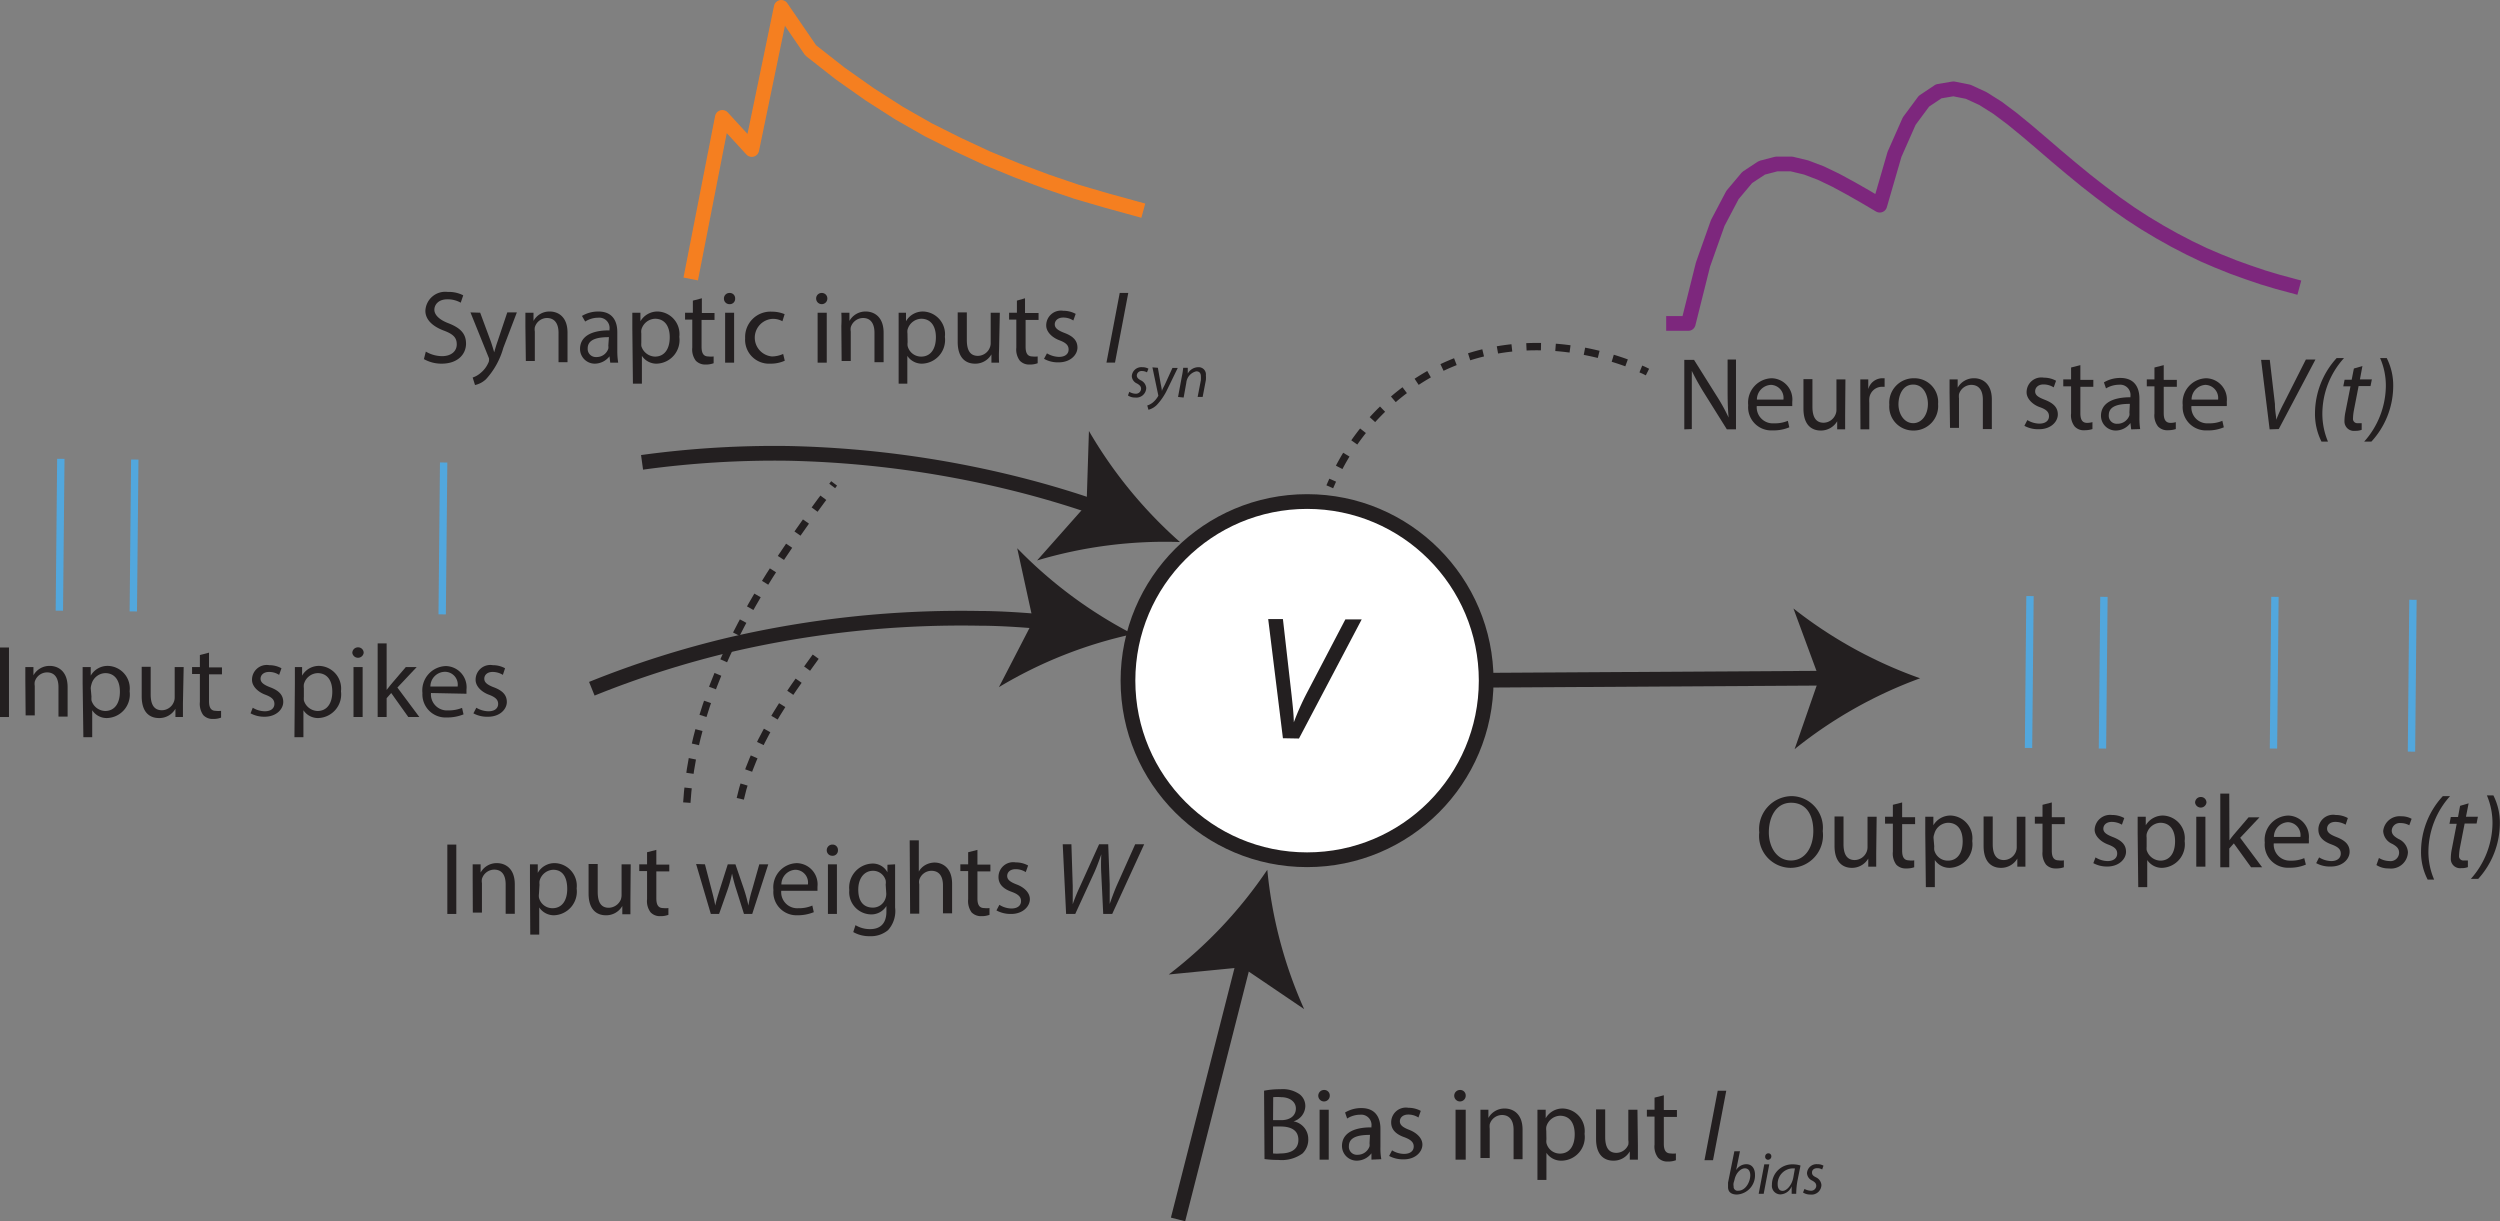 <svg id="Layer_1" data-name="Layer 1" xmlns="http://www.w3.org/2000/svg" viewBox="0 0 169.73 82.91"><rect x="0" y="0" width="169.73" height="82.91" fill="#808080" stroke="none"/><defs><style>.cls-1{fill:#fff;}.cls-1,.cls-3,.cls-4,.cls-5,.cls-9{stroke:#231f20;}.cls-1,.cls-3,.cls-4,.cls-5,.cls-7,.cls-9{stroke-miterlimit:10;}.cls-2{fill:#231f20;}.cls-3,.cls-4,.cls-5,.cls-6,.cls-7,.cls-8,.cls-9{fill:none;}.cls-4,.cls-5,.cls-7,.cls-9{stroke-width:0.5px;}.cls-5{stroke-dasharray:0.99 0.99;}.cls-6{stroke:#f57f20;}.cls-6,.cls-8{stroke-linecap:square;stroke-linejoin:round;}.cls-7{stroke:#52a7dd;}.cls-8{stroke:#7d277d;}.cls-9{stroke-dasharray:1;}</style></defs><title>LIF-neuron</title><circle class="cls-1" cx="88.74" cy="46.21" r="12.16"/><path class="cls-2" d="M99.59,52.07l-1-8.09h1l.59,5.18c.09.83.14,1.3.15,1.83h0a17.39,17.39,0,0,1,.89-2L103.83,44h1.11l-4.26,8.09Z" transform="translate(-12.49 -1.95)"/><path class="cls-3" d="M56.08,33.34A66.29,66.29,0,0,1,66,32.73a69.81,69.81,0,0,1,16.77,2.41c1.24.34,2.69.77,4.28,1.33" transform="translate(-12.49 -1.95)"/><path class="cls-2" d="M92.6,38.75A30.35,30.35,0,0,0,82.9,40l3.36-3.79.16-5A30.48,30.48,0,0,0,92.6,38.75Z" transform="translate(-12.49 -1.95)"/><path class="cls-3" d="M52.67,48.71a65.57,65.57,0,0,1,9.43-3,69.35,69.35,0,0,1,16.84-1.78c1.29,0,2.8.09,4.48.24" transform="translate(-12.49 -1.95)"/><path class="cls-2" d="M89.4,45a29.9,29.9,0,0,0-9.09,3.6l2.32-4.49-1.08-4.94A30.4,30.4,0,0,0,89.4,45Z" transform="translate(-12.49 -1.95)"/><path class="cls-2" d="M126.84,31.1V26.38h.66L129,28.77a12.8,12.8,0,0,1,.85,1.53h0c-.06-.63-.07-1.2-.07-1.94v-2h.57V31.1h-.62l-1.5-2.4a16.64,16.64,0,0,1-.88-1.57h0c0,.6,0,1.17,0,1.95v2Z" transform="translate(-12.49 -1.95)"/><path class="cls-2" d="M131.76,29.52a1.09,1.09,0,0,0,1.17,1.17,2.25,2.25,0,0,0,.94-.17l.1.44a2.74,2.74,0,0,1-1.13.21,1.57,1.57,0,0,1-1.66-1.71,1.65,1.65,0,0,1,1.59-1.83,1.44,1.44,0,0,1,1.4,1.6c0,.13,0,.22,0,.29Zm1.81-.44a.88.88,0,0,0-.85-1,1,1,0,0,0-.95,1Z" transform="translate(-12.49 -1.95)"/><path class="cls-2" d="M137.76,30.17c0,.36,0,.66,0,.93h-.54l0-.55h0a1.28,1.28,0,0,1-1.12.63c-.54,0-1.17-.3-1.17-1.49v-2h.61v1.88c0,.64.2,1.08.76,1.08a.89.89,0,0,0,.81-.57.78.78,0,0,0,.06-.31V27.71h.61Z" transform="translate(-12.49 -1.95)"/><path class="cls-2" d="M138.79,28.77c0-.4,0-.75,0-1.06h.54l0,.66h0a1,1,0,0,1,.93-.74l.18,0v.58l-.21,0a.87.87,0,0,0-.83.8,2.19,2.19,0,0,0,0,.28V31.1h-.6Z" transform="translate(-12.49 -1.95)"/><path class="cls-2" d="M144.07,29.38a1.66,1.66,0,0,1-1.69,1.8,1.62,1.62,0,0,1-1.62-1.75,1.66,1.66,0,0,1,1.68-1.8A1.61,1.61,0,0,1,144.07,29.38Zm-2.69,0c0,.74.43,1.3,1,1.3s1-.55,1-1.31c0-.58-.29-1.31-1-1.31S141.38,28.77,141.38,29.41Z" transform="translate(-12.49 -1.95)"/><path class="cls-2" d="M144.85,28.63c0-.35,0-.64,0-.92h.55l0,.56h0a1.26,1.26,0,0,1,1.13-.64c.46,0,1.19.28,1.19,1.45v2h-.61v-2c0-.55-.21-1-.79-1a.89.89,0,0,0-.83.63,1.27,1.27,0,0,0,0,.29v2h-.61Z" transform="translate(-12.49 -1.95)"/><path class="cls-2" d="M150.13,30.47a1.62,1.62,0,0,0,.81.24c.45,0,.66-.22.66-.5s-.17-.46-.63-.62-.89-.56-.89-1a1,1,0,0,1,1.17-1,1.71,1.71,0,0,1,.83.21l-.16.45a1.31,1.31,0,0,0-.69-.2c-.36,0-.57.21-.57.47s.21.4.65.57c.59.23.89.52.89,1s-.46,1-1.27,1a1.93,1.93,0,0,1-1-.23Z" transform="translate(-12.49 -1.95)"/><path class="cls-2" d="M153.73,26.74v1h.88v.47h-.88V30c0,.42.12.66.46.66a1.4,1.4,0,0,0,.36-.05l0,.47a1.78,1.78,0,0,1-.55.08.82.82,0,0,1-.66-.26,1.22,1.22,0,0,1-.24-.88V28.18h-.53v-.47h.53V26.9Z" transform="translate(-12.49 -1.95)"/><path class="cls-2" d="M157.18,31.1l-.05-.43h0a1.25,1.25,0,0,1-1,.51,1,1,0,0,1-1-1c0-.82.73-1.26,2-1.26v-.07a.7.7,0,0,0-.77-.78,1.75,1.75,0,0,0-.89.25l-.14-.41a2.14,2.14,0,0,1,1.12-.3c1,0,1.29.71,1.29,1.39v1.27a5,5,0,0,0,.05.81Zm-.09-1.73c-.67,0-1.43.1-1.43.76a.54.54,0,0,0,.58.59.85.85,0,0,0,.82-.57.63.63,0,0,0,0-.19Z" transform="translate(-12.49 -1.95)"/><path class="cls-2" d="M159.39,26.74v1h.89v.47h-.89V30c0,.42.12.66.47.66a1.24,1.24,0,0,0,.35-.05l0,.47a1.78,1.78,0,0,1-.55.08.85.85,0,0,1-.66-.26,1.22,1.22,0,0,1-.24-.88V28.18h-.52v-.47h.52V26.9Z" transform="translate(-12.49 -1.95)"/><path class="cls-2" d="M161.27,29.52a1.08,1.08,0,0,0,1.16,1.17,2.22,2.22,0,0,0,.94-.17l.1.44a2.64,2.64,0,0,1-1.12.21,1.58,1.58,0,0,1-1.67-1.71,1.65,1.65,0,0,1,1.59-1.83,1.44,1.44,0,0,1,1.4,1.6,2,2,0,0,1,0,.29Zm1.81-.44a.89.89,0,0,0-.86-1,1,1,0,0,0-.94,1Z" transform="translate(-12.49 -1.95)"/><path class="cls-2" d="M166.58,31.1,166,26.38h.59l.35,3c0,.49.08.76.09,1.07h0a10.59,10.59,0,0,1,.52-1.14l1.49-2.95h.65l-2.49,4.72Z" transform="translate(-12.49 -1.95)"/><path class="cls-2" d="M171.63,26.26A5.65,5.65,0,0,0,170.16,30a4.87,4.87,0,0,0,.38,1.93h-.44a4.17,4.17,0,0,1-.44-1.94,5.59,5.59,0,0,1,1.47-3.73Z" transform="translate(-12.49 -1.95)"/><path class="cls-2" d="M172.88,26.8l-.17.91h.81l-.09.45h-.81l-.32,1.65a3.43,3.43,0,0,0-.06.55.29.29,0,0,0,.32.32l.27,0,0,.45a1.18,1.18,0,0,1-.45.07.64.64,0,0,1-.72-.66,3.12,3.12,0,0,1,.07-.64l.34-1.72h-.49l.09-.45h.48l.15-.76Z" transform="translate(-12.49 -1.95)"/><path class="cls-2" d="M173,31.93a5.75,5.75,0,0,0,1.47-3.75,4.65,4.65,0,0,0-.39-1.92h.45a4.1,4.1,0,0,1,.44,1.93,5.59,5.59,0,0,1-1.48,3.74Z" transform="translate(-12.49 -1.95)"/><path class="cls-2" d="M136.24,58.38a2.21,2.21,0,0,1-2.19,2.49,2.16,2.16,0,0,1-2.12-2.4A2.24,2.24,0,0,1,134.12,56,2.15,2.15,0,0,1,136.24,58.38Zm-3.66.08c0,1,.54,1.91,1.5,1.91s1.52-.89,1.52-2-.49-1.92-1.51-1.92S132.58,57.42,132.58,58.46Z" transform="translate(-12.49 -1.95)"/><path class="cls-2" d="M139.87,59.87c0,.35,0,.65,0,.92h-.54l0-.55h0a1.28,1.28,0,0,1-1.12.63c-.53,0-1.17-.3-1.17-1.49v-2h.61v1.88c0,.64.2,1.08.76,1.08a.89.89,0,0,0,.81-.56.83.83,0,0,0,.06-.32V57.4h.62Z" transform="translate(-12.49 -1.95)"/><path class="cls-2" d="M141.63,56.43v1h.88v.47h-.88V59.7c0,.42.12.66.46.66a1.06,1.06,0,0,0,.36,0l0,.47a1.52,1.52,0,0,1-.55.08.86.86,0,0,1-.67-.26,1.27,1.27,0,0,1-.23-.88V57.87h-.53V57.4H141v-.81Z" transform="translate(-12.49 -1.95)"/><path class="cls-2" d="M143.2,58.51c0-.44,0-.79,0-1.11h.55l0,.58h0a1.34,1.34,0,0,1,1.21-.66,1.54,1.54,0,0,1,1.43,1.73,1.6,1.6,0,0,1-1.54,1.82,1.19,1.19,0,0,1-1-.53h0v1.84h-.61Zm.61.9a1.71,1.71,0,0,0,0,.25.94.94,0,0,0,.93.72c.65,0,1-.53,1-1.31s-.35-1.26-1-1.26a1,1,0,0,0-.93.77.7.7,0,0,0-.05.25Z" transform="translate(-12.49 -1.95)"/><path class="cls-2" d="M150,59.87c0,.35,0,.65,0,.92h-.55l0-.55h0a1.27,1.27,0,0,1-1.12.63c-.53,0-1.17-.3-1.17-1.49v-2h.62v1.88c0,.64.2,1.08.76,1.08a.89.89,0,0,0,.81-.56.83.83,0,0,0,.06-.32V57.4H150Z" transform="translate(-12.49 -1.95)"/><path class="cls-2" d="M151.79,56.43v1h.88v.47h-.88V59.7c0,.42.12.66.46.66a1.06,1.06,0,0,0,.36,0l0,.47a1.46,1.46,0,0,1-.54.08.86.86,0,0,1-.67-.26,1.27,1.27,0,0,1-.24-.88V57.87h-.52V57.4h.52v-.81Z" transform="translate(-12.49 -1.95)"/><path class="cls-2" d="M154.76,60.16a1.58,1.58,0,0,0,.81.25c.45,0,.66-.23.66-.51s-.17-.45-.63-.62-.9-.56-.9-1a1.05,1.05,0,0,1,1.17-1,1.72,1.72,0,0,1,.84.21l-.16.45a1.36,1.36,0,0,0-.69-.19c-.36,0-.57.21-.57.46s.21.4.65.57c.59.23.89.52.89,1s-.47,1-1.27,1a1.9,1.9,0,0,1-.95-.23Z" transform="translate(-12.49 -1.95)"/><path class="cls-2" d="M157.62,58.51c0-.44,0-.79,0-1.11h.55l0,.58h0a1.35,1.35,0,0,1,1.21-.66,1.54,1.54,0,0,1,1.43,1.73,1.6,1.6,0,0,1-1.54,1.82,1.19,1.19,0,0,1-1-.53h0v1.84h-.61Zm.61.9a1.81,1.81,0,0,0,0,.25,1,1,0,0,0,.93.72c.65,0,1-.53,1-1.31s-.36-1.26-1-1.26a1,1,0,0,0-.93.77,1,1,0,0,0,0,.25Z" transform="translate(-12.49 -1.95)"/><path class="cls-2" d="M162.29,56.45a.39.39,0,0,1-.77,0,.38.38,0,0,1,.39-.39A.37.37,0,0,1,162.29,56.45Zm-.69,4.34V57.4h.62v3.39Z" transform="translate(-12.49 -1.95)"/><path class="cls-2" d="M163.85,59h0c.08-.12.2-.27.3-.39l1-1.17h.74l-1.31,1.39,1.49,2h-.75l-1.17-1.62-.31.35v1.27h-.61v-5h.61Z" transform="translate(-12.49 -1.95)"/><path class="cls-2" d="M166.86,59.21A1.09,1.09,0,0,0,168,60.38a2.17,2.17,0,0,0,.93-.17l.11.44a2.74,2.74,0,0,1-1.13.21,1.57,1.57,0,0,1-1.66-1.71,1.65,1.65,0,0,1,1.59-1.83,1.44,1.44,0,0,1,1.4,1.6,1.72,1.72,0,0,1,0,.29Zm1.81-.44a.88.88,0,0,0-.85-1,1,1,0,0,0-.95,1Z" transform="translate(-12.49 -1.95)"/><path class="cls-2" d="M169.94,60.16a1.62,1.62,0,0,0,.82.25c.44,0,.65-.23.65-.51s-.17-.45-.63-.62c-.61-.22-.89-.56-.89-1a1,1,0,0,1,1.17-1,1.71,1.71,0,0,1,.83.21l-.15.45a1.4,1.4,0,0,0-.7-.19c-.36,0-.56.21-.56.46s.2.4.64.57c.59.23.89.52.89,1s-.46,1-1.27,1a1.93,1.93,0,0,1-1-.23Z" transform="translate(-12.49 -1.95)"/><path class="cls-2" d="M174,60.2a1.49,1.49,0,0,0,.72.21.58.58,0,0,0,.65-.55c0-.27-.12-.43-.47-.62a1,1,0,0,1-.61-.87,1.12,1.12,0,0,1,1.23-1,1.42,1.42,0,0,1,.7.17l-.16.44a1.2,1.2,0,0,0-.59-.15.54.54,0,0,0-.6.51c0,.25.16.4.46.57a1.06,1.06,0,0,1,.64.89,1.15,1.15,0,0,1-1.3,1.11,1.5,1.5,0,0,1-.84-.23Z" transform="translate(-12.49 -1.95)"/><path class="cls-2" d="M178.83,56a5.7,5.7,0,0,0-1.47,3.74,4.72,4.72,0,0,0,.39,1.93h-.44a4.05,4.05,0,0,1-.45-1.94A5.54,5.54,0,0,1,178.34,56Z" transform="translate(-12.49 -1.95)"/><path class="cls-2" d="M180.09,56.49l-.18.91h.81l-.09.46h-.81l-.32,1.64a3.55,3.55,0,0,0-.06.55.29.29,0,0,0,.32.32l.28,0,0,.45a1.18,1.18,0,0,1-.45.07.63.63,0,0,1-.71-.66,3.12,3.12,0,0,1,.07-.64l.33-1.71h-.49l.09-.46h.49l.14-.76Z" transform="translate(-12.49 -1.95)"/><path class="cls-2" d="M180.24,61.62a5.75,5.75,0,0,0,1.47-3.75,4.8,4.8,0,0,0-.38-1.92h.44a4.1,4.1,0,0,1,.44,1.93,5.64,5.64,0,0,1-1.47,3.74Z" transform="translate(-12.49 -1.95)"/><path class="cls-4" d="M102.77,35l.2-.45" transform="translate(-12.49 -1.95)"/><path class="cls-5" d="M103.41,33.68a15.58,15.58,0,0,1,6.42-6.5c5.68-3,11.38-1.29,13.6-.4" transform="translate(-12.49 -1.95)"/><path class="cls-4" d="M123.89,27c.22.09.37.17.45.21" transform="translate(-12.49 -1.95)"/><path class="cls-2" d="M98.31,76a5.47,5.47,0,0,1,1.11-.1,2,2,0,0,1,1.3.34,1,1,0,0,1,.39.84,1.11,1.11,0,0,1-.8,1v0a1.21,1.21,0,0,1,1,1.18,1.3,1.3,0,0,1-.39,1,2.4,2.4,0,0,1-1.64.44,6.54,6.54,0,0,1-.94-.06ZM98.92,78h.55c.64,0,1-.33,1-.79s-.42-.77-1-.77a2.77,2.77,0,0,0-.54,0Zm0,2.26a2.39,2.39,0,0,0,.51,0c.63,0,1.21-.23,1.21-.92s-.55-.91-1.22-.91h-.5Z" transform="translate(-12.49 -1.95)"/><path class="cls-2" d="M102.77,76.33a.39.39,0,1,1-.38-.38A.37.37,0,0,1,102.77,76.33Zm-.69,4.35V77.29h.62v3.39Z" transform="translate(-12.49 -1.95)"/><path class="cls-2" d="M105.6,80.68l0-.43h0a1.26,1.26,0,0,1-1,.5,1,1,0,0,1-1-1c0-.82.73-1.27,2-1.26v-.07a.7.7,0,0,0-.77-.79,1.65,1.65,0,0,0-.88.26l-.14-.41a2.1,2.1,0,0,1,1.11-.3c1,0,1.29.71,1.29,1.39v1.26a4.09,4.09,0,0,0,.06.82ZM105.5,79c-.67,0-1.43.1-1.43.76a.54.54,0,0,0,.58.59.85.85,0,0,0,.82-.57.64.64,0,0,0,0-.2Z" transform="translate(-12.49 -1.95)"/><path class="cls-2" d="M107,80.05a1.58,1.58,0,0,0,.81.24c.45,0,.66-.22.66-.5s-.18-.46-.63-.63c-.61-.21-.9-.55-.9-1a1,1,0,0,1,1.17-1,1.76,1.76,0,0,1,.84.21l-.16.45a1.26,1.26,0,0,0-.69-.2c-.37,0-.57.21-.57.46s.2.41.64.58.89.52.89,1-.46,1-1.26,1a2,2,0,0,1-1-.23Z" transform="translate(-12.49 -1.95)"/><path class="cls-2" d="M112,76.33a.39.39,0,1,1-.38-.38A.37.37,0,0,1,112,76.33Zm-.69,4.35V77.29H112v3.39Z" transform="translate(-12.49 -1.95)"/><path class="cls-2" d="M113,78.2c0-.35,0-.63,0-.91h.54l0,.56h0a1.24,1.24,0,0,1,1.12-.64c.47,0,1.2.28,1.2,1.44v2h-.61v-2c0-.54-.21-1-.79-1a.88.88,0,0,0-.83.63,1.19,1.19,0,0,0,0,.29v2H113Z" transform="translate(-12.49 -1.95)"/><path class="cls-2" d="M116.87,78.39c0-.43,0-.78,0-1.1h.56l0,.58h0a1.31,1.31,0,0,1,1.2-.66,1.54,1.54,0,0,1,1.44,1.72,1.6,1.6,0,0,1-1.54,1.82,1.2,1.2,0,0,1-1.05-.53h0v1.84h-.61Zm.61.91a1,1,0,0,0,0,.25.94.94,0,0,0,.92.72c.65,0,1-.53,1-1.31s-.35-1.26-1-1.26a1,1,0,0,0-.93.76,1.09,1.09,0,0,0,0,.26Z" transform="translate(-12.49 -1.95)"/><path class="cls-2" d="M123.69,79.75q0,.52,0,.93h-.55l0-.56h0a1.26,1.26,0,0,1-1.12.63c-.53,0-1.17-.29-1.17-1.48v-2h.62v1.87c0,.65.2,1.08.76,1.08a.88.88,0,0,0,.81-.56,1,1,0,0,0,0-.31V77.29h.62Z" transform="translate(-12.49 -1.95)"/><path class="cls-2" d="M125.45,76.31v1h.89v.47h-.89v1.82c0,.42.12.66.47.66a1.33,1.33,0,0,0,.35,0l0,.46a1.49,1.49,0,0,1-.55.09.85.85,0,0,1-.66-.26,1.25,1.25,0,0,1-.24-.89V77.76h-.52v-.47h.52v-.82Z" transform="translate(-12.49 -1.95)"/><path class="cls-2" d="M129.69,76l-.9,4.72h-.58l.9-4.72Z" transform="translate(-12.49 -1.95)"/><path class="cls-2" d="M130.62,80.11l-.26,1.28h0a.82.82,0,0,1,.69-.4c.43,0,.59.36.59.71a1.3,1.3,0,0,1-1.22,1.35c-.35,0-.61-.14-.61-.51,0-.09,0-.21,0-.3l.43-2.13Zm-.43,2.14a.58.58,0,0,0,0,.24.27.27,0,0,0,.31.3c.51,0,.82-.61.82-1.05,0-.24-.1-.47-.37-.47s-.6.3-.7.77Z" transform="translate(-12.49 -1.95)"/><path class="cls-2" d="M131.89,83l.38-2h.34l-.38,2Zm.44-2.52a.22.22,0,0,1,.22-.23.2.2,0,0,1,.2.21.23.23,0,0,1-.23.23A.2.2,0,0,1,132.33,80.49Z" transform="translate(-12.49 -1.95)"/><path class="cls-2" d="M134.13,83c0-.12,0-.31,0-.51h0a.86.86,0,0,1-.77.55.58.58,0,0,1-.57-.65A1.38,1.38,0,0,1,134.2,81a1.69,1.69,0,0,1,.53.08l-.2,1a5,5,0,0,0-.09.92Zm.22-1.72a1,1,0,0,0-.24,0,1.05,1.05,0,0,0-.93,1.08c0,.22.08.44.34.44s.62-.37.72-.9Z" transform="translate(-12.49 -1.95)"/><path class="cls-2" d="M135,82.67a1,1,0,0,0,.42.12.35.35,0,0,0,.38-.32c0-.16-.07-.25-.28-.37a.59.59,0,0,1-.35-.5.65.65,0,0,1,.71-.61.79.79,0,0,1,.41.1l-.09.26a.6.6,0,0,0-.34-.09c-.21,0-.35.12-.35.29s.09.24.27.33a.63.63,0,0,1,.37.52.67.67,0,0,1-.76.65.87.87,0,0,1-.49-.14Z" transform="translate(-12.49 -1.95)"/><path class="cls-2" d="M41.4,25.82a2.19,2.19,0,0,0,1.1.31c.62,0,1-.33,1-.8s-.25-.7-.89-.94-1.24-.67-1.24-1.34a1.35,1.35,0,0,1,1.52-1.28,2.14,2.14,0,0,1,1.05.23l-.17.5a1.8,1.8,0,0,0-.9-.23c-.64,0-.89.39-.89.71s.29.66.94.91c.8.31,1.21.69,1.21,1.39s-.54,1.36-1.66,1.36a2.41,2.41,0,0,1-1.2-.31Z" transform="translate(-12.49 -1.95)"/><path class="cls-2" d="M45.09,23.18l.74,2c.07.22.16.49.21.69h0c.06-.2.13-.46.22-.71l.67-2h.65l-.92,2.41a5.23,5.23,0,0,1-1.17,2.12,1.56,1.56,0,0,1-.75.4l-.16-.51a1.52,1.52,0,0,0,.54-.31,1.84,1.84,0,0,0,.52-.68.43.43,0,0,0,.05-.15,1.17,1.17,0,0,0,0-.16l-1.26-3.12Z" transform="translate(-12.49 -1.95)"/><path class="cls-2" d="M48.16,24.09c0-.35,0-.63,0-.91h.55l0,.56h0a1.22,1.22,0,0,1,1.12-.64c.47,0,1.19.28,1.19,1.44v2h-.61v-2c0-.54-.21-1-.79-1a.87.87,0,0,0-.82.63.84.84,0,0,0,0,.29v2h-.61Z" transform="translate(-12.49 -1.95)"/><path class="cls-2" d="M53.92,26.57l-.05-.43h0a1.28,1.28,0,0,1-1,.5,1,1,0,0,1-1-1c0-.82.73-1.27,2-1.26v-.07a.7.7,0,0,0-.77-.79,1.65,1.65,0,0,0-.88.26L52,23.4a2.14,2.14,0,0,1,1.12-.3c1,0,1.28.71,1.28,1.39v1.26a5.08,5.08,0,0,0,.06.82Zm-.09-1.73c-.67,0-1.44.1-1.44.76a.55.55,0,0,0,.58.59.83.83,0,0,0,.82-.57.65.65,0,0,0,0-.2Z" transform="translate(-12.49 -1.95)"/><path class="cls-2" d="M55.42,24.28c0-.43,0-.78,0-1.1h.55l0,.58h0a1.34,1.34,0,0,1,1.21-.66,1.53,1.53,0,0,1,1.43,1.72,1.6,1.6,0,0,1-1.54,1.82,1.18,1.18,0,0,1-1-.53h0V28h-.61Zm.61.91a2,2,0,0,0,0,.25,1,1,0,0,0,.93.72c.65,0,1-.53,1-1.31s-.36-1.26-1-1.26a1,1,0,0,0-.93.76,1.09,1.09,0,0,0,0,.25Z" transform="translate(-12.49 -1.95)"/><path class="cls-2" d="M60.14,22.2v1H61v.47h-.88v1.82c0,.42.12.66.46.66a1.42,1.42,0,0,0,.36,0l0,.46a1.49,1.49,0,0,1-.55.09.89.89,0,0,1-.66-.26,1.26,1.26,0,0,1-.24-.89V23.65H59v-.47h.53v-.82Z" transform="translate(-12.49 -1.95)"/><path class="cls-2" d="M62.4,22.22a.36.36,0,0,1-.39.38.37.37,0,0,1-.37-.38.37.37,0,0,1,.38-.38A.36.36,0,0,1,62.4,22.22Zm-.68,4.35V23.18h.61v3.39Z" transform="translate(-12.49 -1.95)"/><path class="cls-2" d="M65.77,26.44a2.32,2.32,0,0,1-1,.2,1.62,1.62,0,0,1-1.69-1.73,1.72,1.72,0,0,1,1.82-1.8,2.2,2.2,0,0,1,.86.17l-.15.48a1.32,1.32,0,0,0-.71-.16,1.28,1.28,0,0,0,0,2.55,1.9,1.9,0,0,0,.76-.17Z" transform="translate(-12.49 -1.95)"/><path class="cls-2" d="M68.66,22.22a.38.38,0,1,1-.76,0,.37.37,0,0,1,.38-.38A.37.37,0,0,1,68.66,22.22ZM68,26.57V23.18h.62v3.39Z" transform="translate(-12.49 -1.95)"/><path class="cls-2" d="M69.61,24.09a8.54,8.54,0,0,0,0-.91h.55l0,.56h0a1.24,1.24,0,0,1,1.12-.64c.47,0,1.2.28,1.2,1.44v2h-.62v-2c0-.54-.2-1-.78-1a.88.88,0,0,0-.83.63.85.85,0,0,0,0,.29v2h-.62Z" transform="translate(-12.49 -1.95)"/><path class="cls-2" d="M73.5,24.28c0-.43,0-.78,0-1.1H74l0,.58h0a1.31,1.31,0,0,1,1.2-.66,1.54,1.54,0,0,1,1.44,1.72,1.61,1.61,0,0,1-1.55,1.82,1.18,1.18,0,0,1-1-.53h0V28H73.5Zm.61.91a1,1,0,0,0,0,.25.94.94,0,0,0,.92.72c.65,0,1-.53,1-1.31s-.36-1.26-1-1.26a1,1,0,0,0-.93.76,1.09,1.09,0,0,0,0,.25Z" transform="translate(-12.49 -1.95)"/><path class="cls-2" d="M80.32,25.64a8.83,8.83,0,0,0,0,.93H79.8l0-.56h0a1.26,1.26,0,0,1-1.12.63c-.53,0-1.17-.29-1.17-1.48v-2h.62v1.87c0,.65.19,1.08.75,1.08a.88.88,0,0,0,.81-.56.78.78,0,0,0,.06-.31V23.18h.62Z" transform="translate(-12.49 -1.95)"/><path class="cls-2" d="M82.08,22.2v1H83v.47h-.88v1.82c0,.42.12.66.46.66a1.49,1.49,0,0,0,.36,0l0,.46a1.49,1.49,0,0,1-.55.09.86.86,0,0,1-.66-.26,1.26,1.26,0,0,1-.24-.89V23.65H81v-.47h.53v-.82Z" transform="translate(-12.49 -1.95)"/><path class="cls-2" d="M83.57,25.94a1.69,1.69,0,0,0,.81.24c.45,0,.66-.22.66-.5s-.17-.46-.63-.63-.89-.55-.89-1a1,1,0,0,1,1.16-1,1.72,1.72,0,0,1,.84.21l-.16.45a1.23,1.23,0,0,0-.69-.2c-.36,0-.57.21-.57.46s.21.41.65.58c.59.22.89.52.89,1s-.47,1-1.27,1a1.9,1.9,0,0,1-1-.24Z" transform="translate(-12.49 -1.95)"/><path class="cls-2" d="M89.09,21.84l-.9,4.73h-.58l.9-4.73Z" transform="translate(-12.49 -1.95)"/><path class="cls-2" d="M89.16,28.55a.87.87,0,0,0,.42.13.35.35,0,0,0,.38-.33c0-.15-.07-.24-.27-.36a.58.58,0,0,1-.36-.5.65.65,0,0,1,.71-.61.86.86,0,0,1,.42.1l-.1.25a.69.69,0,0,0-.34-.09.32.32,0,0,0-.35.3c0,.14.09.23.27.33a.63.63,0,0,1,.37.52.67.67,0,0,1-.75.65.84.84,0,0,1-.49-.14Z" transform="translate(-12.49 -1.95)"/><path class="cls-2" d="M91.1,26.92,91.29,28a5.21,5.21,0,0,1,.09.52h0c0-.13.11-.27.21-.49l.5-1.1h.36l-.73,1.5a4.07,4.07,0,0,1-.68,1,1.25,1.25,0,0,1-.58.34l-.08-.29a1.15,1.15,0,0,0,.36-.19,1.58,1.58,0,0,0,.38-.45.1.1,0,0,0,0-.09l-.39-1.86Z" transform="translate(-12.49 -1.95)"/><path class="cls-2" d="M92.47,28.9l.26-1.4a5.2,5.2,0,0,0,.09-.58h.31l0,.39h0a.83.83,0,0,1,.72-.43.49.49,0,0,1,.51.55,2,2,0,0,1,0,.32l-.22,1.15h-.34l.22-1.14a2.13,2.13,0,0,0,0-.25c0-.2-.08-.35-.31-.35a.88.88,0,0,0-.68.78l-.18,1Z" transform="translate(-12.49 -1.95)"/><path class="cls-2" d="M13.1,45.91v4.72h-.61V45.91Z" transform="translate(-12.49 -1.95)"/><path class="cls-2" d="M14.21,48.15c0-.35,0-.63,0-.91h.55l0,.56h0a1.24,1.24,0,0,1,1.12-.64c.47,0,1.2.28,1.2,1.44v2h-.62v-2c0-.54-.2-1-.78-1a.88.88,0,0,0-.83.63.85.85,0,0,0,0,.29v2h-.62Z" transform="translate(-12.49 -1.95)"/><path class="cls-2" d="M18.1,48.34c0-.43,0-.78,0-1.1h.55l0,.58h0a1.32,1.32,0,0,1,1.21-.66,1.53,1.53,0,0,1,1.43,1.72,1.6,1.6,0,0,1-1.54,1.82,1.17,1.17,0,0,1-1-.53h0V52h-.6Zm.6.91a1.9,1.9,0,0,0,0,.25,1,1,0,0,0,.93.72c.65,0,1-.53,1-1.31s-.36-1.26-1-1.26a1,1,0,0,0-.93.76,1.09,1.09,0,0,0-.05.26Z" transform="translate(-12.49 -1.95)"/><path class="cls-2" d="M24.91,49.7q0,.52,0,.93H24.4l0-.56h0a1.26,1.26,0,0,1-1.12.63c-.54,0-1.17-.29-1.17-1.48v-2h.61v1.87c0,.65.2,1.08.76,1.08a.88.88,0,0,0,.81-.56.78.78,0,0,0,.06-.31V47.24h.61Z" transform="translate(-12.49 -1.95)"/><path class="cls-2" d="M26.68,46.26v1h.88v.47h-.88v1.82c0,.42.12.66.46.66a1.49,1.49,0,0,0,.36,0l0,.46a1.39,1.39,0,0,1-.54.09.86.86,0,0,1-.67-.26,1.3,1.3,0,0,1-.23-.89V47.71h-.53v-.47h.53v-.82Z" transform="translate(-12.49 -1.95)"/><path class="cls-2" d="M29.65,50a1.62,1.62,0,0,0,.81.24c.45,0,.66-.22.66-.5s-.17-.46-.63-.63-.89-.55-.89-1a1,1,0,0,1,1.17-1,1.71,1.71,0,0,1,.83.21l-.16.45a1.23,1.23,0,0,0-.69-.2c-.36,0-.57.21-.57.46s.21.41.65.58c.59.22.89.52.89,1s-.46,1-1.27,1a1.93,1.93,0,0,1-.95-.23Z" transform="translate(-12.49 -1.95)"/><path class="cls-2" d="M32.51,48.34c0-.43,0-.78,0-1.1H33l0,.58h0a1.31,1.31,0,0,1,1.2-.66,1.54,1.54,0,0,1,1.44,1.72,1.61,1.61,0,0,1-1.55,1.82,1.18,1.18,0,0,1-1-.53h0V52h-.61Zm.61.91a2,2,0,0,0,0,.25,1,1,0,0,0,.93.72c.65,0,1-.53,1-1.31s-.36-1.26-1-1.26a1,1,0,0,0-.93.76,1.09,1.09,0,0,0,0,.26Z" transform="translate(-12.49 -1.95)"/><path class="cls-2" d="M37.18,46.28a.39.39,0,0,1-.77,0,.38.38,0,0,1,.39-.38A.37.37,0,0,1,37.18,46.28Zm-.69,4.35V47.24h.62v3.39Z" transform="translate(-12.49 -1.95)"/><path class="cls-2" d="M38.74,48.79h0l.3-.38,1-1.17h.74l-1.31,1.39,1.49,2h-.75L39.05,49l-.31.35v1.28h-.61v-5h.61Z" transform="translate(-12.49 -1.95)"/><path class="cls-2" d="M41.75,49a1.09,1.09,0,0,0,1.17,1.18,2.42,2.42,0,0,0,.94-.17l.1.44a2.91,2.91,0,0,1-1.13.21A1.57,1.57,0,0,1,41.17,49a1.65,1.65,0,0,1,1.59-1.83,1.44,1.44,0,0,1,1.4,1.6c0,.12,0,.22,0,.28Zm1.81-.44a.87.87,0,0,0-.85-1,1,1,0,0,0-1,1Z" transform="translate(-12.49 -1.95)"/><path class="cls-2" d="M44.83,50a1.65,1.65,0,0,0,.82.24c.45,0,.66-.22.66-.5s-.18-.46-.64-.63-.89-.55-.89-1a1,1,0,0,1,1.17-1,1.71,1.71,0,0,1,.83.21l-.15.45a1.3,1.3,0,0,0-.7-.2c-.36,0-.56.21-.56.46s.2.41.64.58c.59.22.89.52.89,1s-.46,1-1.27,1a1.93,1.93,0,0,1-1-.23Z" transform="translate(-12.49 -1.95)"/><path class="cls-2" d="M43.47,59.29V64h-.61V59.29Z" transform="translate(-12.49 -1.95)"/><path class="cls-2" d="M44.58,61.54c0-.35,0-.63,0-.91h.54l0,.56h0a1.24,1.24,0,0,1,1.12-.64c.47,0,1.2.28,1.2,1.44v2h-.62v-2c0-.55-.2-1-.78-1a.88.88,0,0,0-.83.63.85.85,0,0,0,0,.29v2h-.62Z" transform="translate(-12.49 -1.95)"/><path class="cls-2" d="M48.47,61.73c0-.43,0-.78,0-1.1H49l0,.58h0a1.31,1.31,0,0,1,1.2-.66,1.54,1.54,0,0,1,1.44,1.72,1.61,1.61,0,0,1-1.54,1.82,1.2,1.2,0,0,1-1-.53h0V65.4h-.61Zm.61.91a1,1,0,0,0,0,.25.94.94,0,0,0,.92.72c.65,0,1-.53,1-1.31S50.7,61,50.05,61a1,1,0,0,0-.93.76,1.09,1.09,0,0,0,0,.25Z" transform="translate(-12.49 -1.95)"/><path class="cls-2" d="M55.29,63.09q0,.52,0,.93h-.55l0-.56h0a1.26,1.26,0,0,1-1.12.63c-.53,0-1.17-.29-1.17-1.48v-2h.62V62.5c0,.65.19,1.08.75,1.08a.91.91,0,0,0,.82-.56,1,1,0,0,0,.05-.31V60.63h.62Z" transform="translate(-12.49 -1.95)"/><path class="cls-2" d="M57.05,59.65v1h.88v.46h-.88v1.83c0,.42.12.66.46.66a1.49,1.49,0,0,0,.36,0l0,.46a1.49,1.49,0,0,1-.55.09.86.86,0,0,1-.66-.26,1.26,1.26,0,0,1-.24-.89V61.09h-.53v-.46h.53v-.82Z" transform="translate(-12.49 -1.95)"/><path class="cls-2" d="M60.35,60.63l.45,1.72c.1.38.19.73.25,1.08h0c.07-.35.19-.71.3-1.07l.55-1.73h.52L63,62.32a10.41,10.41,0,0,1,.3,1.11h0a7.52,7.52,0,0,1,.26-1.1l.48-1.7h.61L63.56,64H63l-.51-1.62a10.24,10.24,0,0,1-.3-1.12h0a8.68,8.68,0,0,1-.31,1.12L61.31,64h-.56l-1-3.39Z" transform="translate(-12.49 -1.95)"/><path class="cls-2" d="M65.53,62.43a1.09,1.09,0,0,0,1.17,1.18,2.23,2.23,0,0,0,.94-.18l.1.45a2.91,2.91,0,0,1-1.13.21A1.57,1.57,0,0,1,65,62.38a1.64,1.64,0,0,1,1.59-1.83,1.44,1.44,0,0,1,1.4,1.6c0,.12,0,.22,0,.28ZM67.34,62a.87.87,0,0,0-.85-1,1,1,0,0,0-.95,1Z" transform="translate(-12.49 -1.95)"/><path class="cls-2" d="M69.38,59.67a.36.36,0,0,1-.39.38.37.37,0,0,1-.37-.38.38.38,0,0,1,.39-.38A.36.36,0,0,1,69.38,59.67ZM68.7,64V60.63h.61V64Z" transform="translate(-12.49 -1.95)"/><path class="cls-2" d="M73.26,60.63c0,.24,0,.51,0,.93v2a1.93,1.93,0,0,1-.48,1.54,1.81,1.81,0,0,1-1.24.41,2.19,2.19,0,0,1-1.12-.28l.15-.47a1.88,1.88,0,0,0,1,.27c.63,0,1.1-.33,1.1-1.19v-.38h0a1.2,1.2,0,0,1-1.08.57,1.51,1.51,0,0,1-1.44-1.65,1.63,1.63,0,0,1,1.53-1.8,1.13,1.13,0,0,1,1.06.59h0l0-.51ZM72.62,62a.86.86,0,0,0,0-.28.89.89,0,0,0-.86-.65c-.59,0-1,.5-1,1.28s.34,1.22,1,1.22a.9.9,0,0,0,.85-.63.91.91,0,0,0,.05-.33Z" transform="translate(-12.49 -1.95)"/><path class="cls-2" d="M74.25,59h.62v2.12h0a1.16,1.16,0,0,1,.44-.44,1.32,1.32,0,0,1,.63-.17c.46,0,1.19.28,1.19,1.45v2h-.62V62.07c0-.55-.2-1-.79-1a.87.87,0,0,0-.82.62.64.64,0,0,0,0,.29v2h-.62Z" transform="translate(-12.49 -1.95)"/><path class="cls-2" d="M78.85,59.65v1h.88v.46h-.88v1.83c0,.42.12.66.46.66a1.49,1.49,0,0,0,.36,0l0,.46a1.49,1.49,0,0,1-.55.09.89.89,0,0,1-.67-.26,1.32,1.32,0,0,1-.23-.89V61.09h-.53v-.46h.53v-.82Z" transform="translate(-12.49 -1.95)"/><path class="cls-2" d="M80.34,63.38a1.58,1.58,0,0,0,.81.25c.45,0,.66-.22.66-.5s-.17-.46-.63-.63c-.61-.21-.9-.55-.9-1a1,1,0,0,1,1.17-1,1.72,1.72,0,0,1,.84.21l-.16.45a1.26,1.26,0,0,0-.69-.2c-.37,0-.57.21-.57.46s.2.41.65.58.89.52.89,1-.47,1-1.27,1a2,2,0,0,1-1-.24Z" transform="translate(-12.49 -1.95)"/><path class="cls-2" d="M84.87,64l-.23-4.73h.59l.09,2.83c0,.61,0,.94,0,1.24h0a11.78,11.78,0,0,1,.49-1.2l1.3-2.87h.62l.1,2.72c0,.61,0,1,0,1.33h0c.14-.4.28-.78.46-1.21l1.27-2.84h.61L88,64h-.61l-.13-2.69a12.31,12.31,0,0,1,0-1.36h0c-.16.45-.29.82-.48,1.24L85.49,64Z" transform="translate(-12.49 -1.95)"/><line class="cls-3" x1="79.98" y1="82.79" x2="84.55" y2="64.85"/><path class="cls-2" d="M98.53,61a30.18,30.18,0,0,0,2.5,9.46l-4.19-2.84-5,.49A30.18,30.18,0,0,0,98.53,61Z" transform="translate(-12.49 -1.95)"/><line class="cls-3" x1="101.06" y1="46.18" x2="124.32" y2="46.04"/><path class="cls-2" d="M142.85,48a30,30,0,0,0-8.52,4.81L136,48l-1.75-4.74A30.11,30.11,0,0,0,142.85,48Z" transform="translate(-12.49 -1.95)"/><g id="figure_1" data-name="figure 1"><g id="axes_1" data-name="axes 1"><g id="line2d_16" data-name="line2d 16"><path class="cls-6" d="M59.48,20.4,61.53,9.92l2,2.18,2-9.65,2,2.92,2,1.57,2,1.41,2,1.28,2,1.14,2,1,2,.93,2.05.84,2,.75,2,.68,2.05.6,2,.55" transform="translate(-12.49 -1.95)"/></g></g></g><line class="cls-7" x1="9.15" y1="31.2" x2="9.05" y2="41.51"/><line class="cls-7" x1="4.13" y1="31.15" x2="4.03" y2="41.46"/><line class="cls-7" x1="30.12" y1="31.4" x2="30.02" y2="41.71"/><line class="cls-7" x1="142.84" y1="40.52" x2="142.74" y2="50.82"/><line class="cls-7" x1="154.45" y1="40.52" x2="154.35" y2="50.82"/><line class="cls-7" x1="137.82" y1="40.47" x2="137.72" y2="50.78"/><line class="cls-7" x1="163.82" y1="40.72" x2="163.72" y2="51.03"/><g id="line2d_17" data-name="line2d 17"><path class="cls-8" d="M126.11,23.91h1l1-4,1-2.82,1-1.9,1-1.19,1-.66,1-.26,1,0,1,.24,1,.38,1,.48,1,.54,1,.57,1,.59,1-3.45,1-2.26,1-1.35,1-.67,1-.17,1,.2,1,.46,1,.63,1,.75,1,.82,1,.85,1,.86,1,.84,1,.82,1,.78,1,.75,1,.7,1,.65,1,.6,1,.56,1,.52,1,.48,1,.43,1,.4,1,.36,1,.34,1,.3,1,.27" transform="translate(-12.49 -1.95)"/></g><path class="cls-9" d="M62.75,56.18c.82-3.67,3.08-6.83,5.28-9.87" transform="translate(-12.49 -1.95)"/><path class="cls-9" d="M59.12,56.44c.51-8,5.1-15.23,10-21.67" transform="translate(-12.49 -1.95)"/></svg>